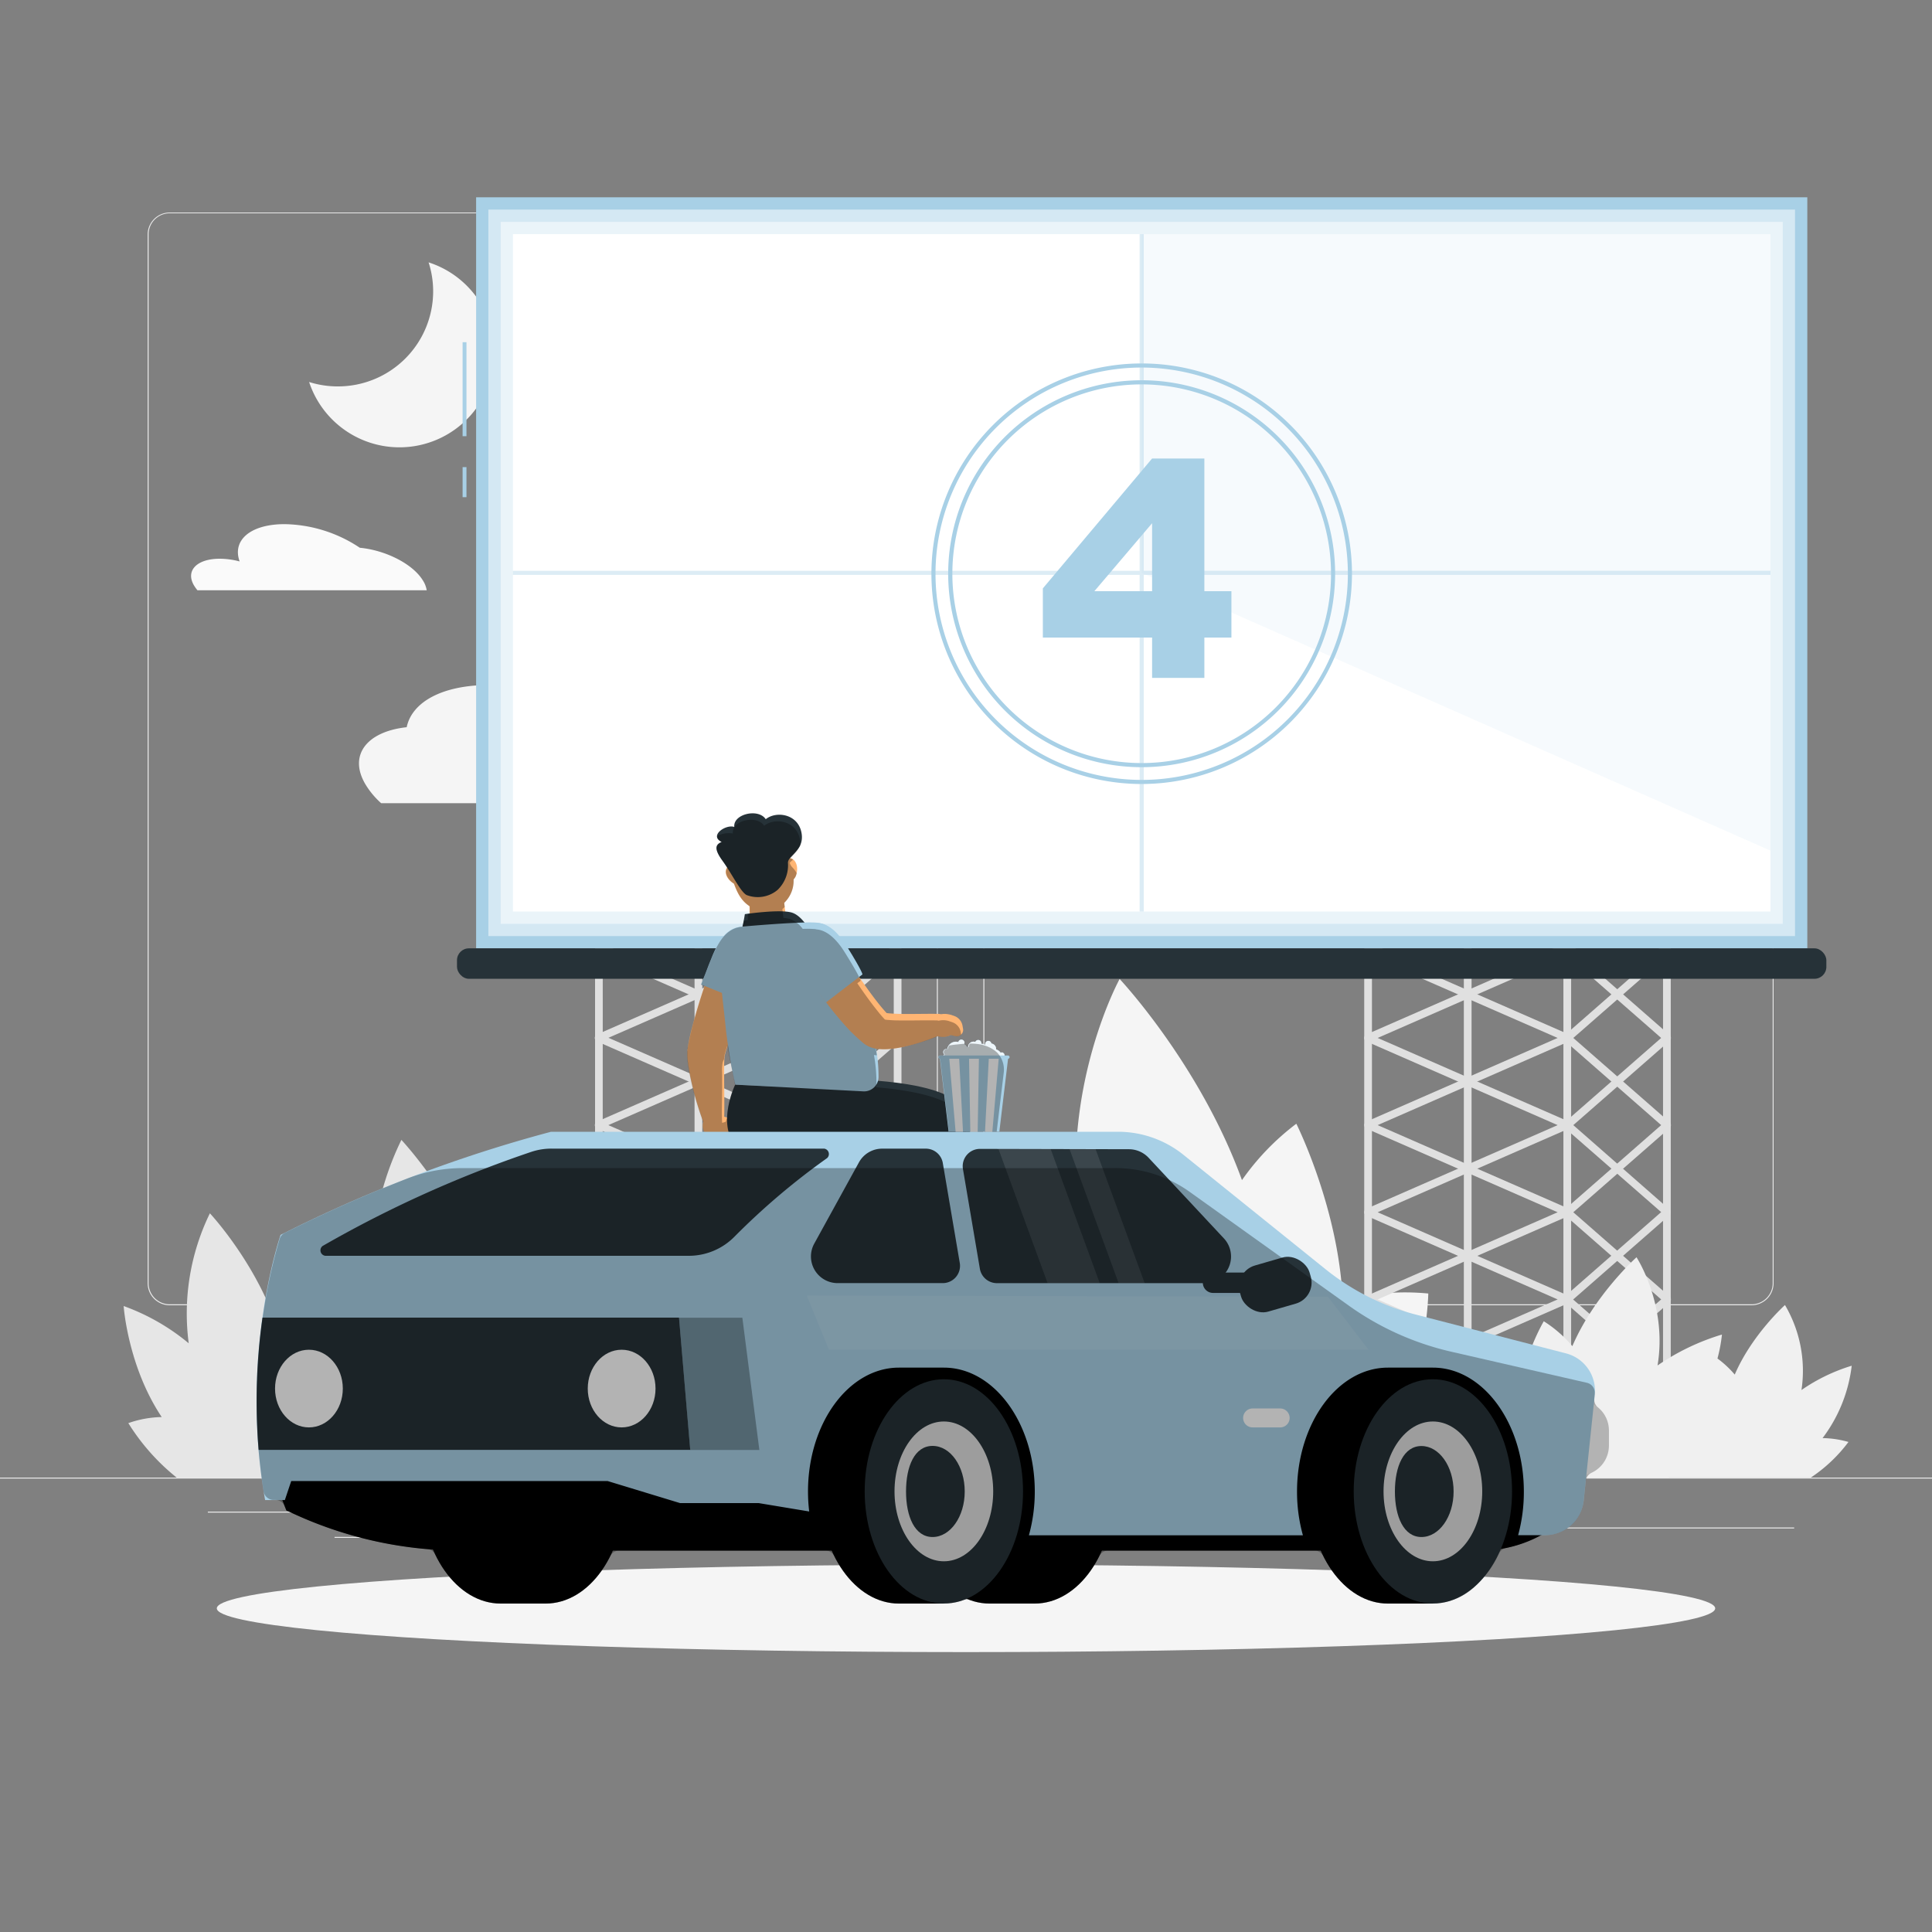 <svg xmlns="http://www.w3.org/2000/svg" viewBox="0 0 500 500"><rect x="0" y="0" width="500" height="500" fill="#808080" stroke="none"/><g id="freepik--background-complete--inject-39"><rect y="382.4" width="500" height="0.25" style="fill:#ebebeb"></rect><rect x="53.79" y="391.21" width="41.21" height="0.25" style="fill:#ebebeb"></rect><rect x="137.67" y="389.21" width="41.33" height="0.25" style="fill:#ebebeb"></rect><rect x="222.78" y="389.21" width="10" height="0.25" style="fill:#ebebeb"></rect><rect x="86.58" y="397.75" width="46.25" height="0.25" style="fill:#ebebeb"></rect><rect x="271.2" y="391.08" width="21.6" height="0.25" style="fill:#ebebeb"></rect><rect x="301.7" y="391.08" width="27.93" height="0.25" style="fill:#ebebeb"></rect><rect x="401.89" y="395.31" width="62.44" height="0.25" style="fill:#ebebeb"></rect><path d="M237,337.8H43.91a5.71,5.71,0,0,1-5.7-5.71V60.66A5.71,5.71,0,0,1,43.91,55H237a5.71,5.71,0,0,1,5.71,5.71V332.09A5.71,5.71,0,0,1,237,337.8ZM43.91,55.2a5.46,5.46,0,0,0-5.45,5.46V332.09a5.46,5.46,0,0,0,5.45,5.46H237a5.47,5.47,0,0,0,5.46-5.46V60.66A5.47,5.47,0,0,0,237,55.2Z" style="fill:#ebebeb"></path><path d="M453.31,337.8H260.21a5.72,5.72,0,0,1-5.71-5.71V60.66A5.72,5.72,0,0,1,260.21,55h193.1A5.71,5.71,0,0,1,459,60.66V332.09A5.71,5.71,0,0,1,453.31,337.8ZM260.21,55.2a5.47,5.47,0,0,0-5.46,5.46V332.09a5.47,5.47,0,0,0,5.46,5.46h193.1a5.47,5.47,0,0,0,5.46-5.46V60.66a5.47,5.47,0,0,0-5.46-5.46Z" style="fill:#ebebeb"></path><path d="M32,338a56,56,0,0,1,16.84,9.64A59.19,59.19,0,0,1,54.32,314s11,11.75,16.79,27.6a36.72,36.72,0,0,1,5.76-6.37,75.19,75.19,0,0,1-1.5-9.5A71.48,71.48,0,0,1,96.88,338a75.62,75.62,0,0,1,7-43s14.09,15,21.44,35.25a43.62,43.62,0,0,1,9.53-9.88s7.43,14.86,8.14,31a42.84,42.84,0,0,1,15-1.22s-.29,19.16-11,29.61a24.33,24.33,0,0,1-3.23,2.67h-98a56,56,0,0,1-12.55-14.13,27.77,27.77,0,0,1,8.64-1.57C33.05,353.55,32,338,32,338Z" style="fill:#e6e6e6"></path><path d="M183.53,316.82a82.93,82.93,0,0,1,24.87,14.24,87.41,87.41,0,0,1,8.13-49.73s16.29,17.34,24.78,40.76a54.67,54.67,0,0,1,8.52-9.41,109.28,109.28,0,0,1-2.21-14,105.83,105.83,0,0,1,31.76,18.19c-5-35.52,10.38-63.51,10.38-63.51s20.81,22.14,31.66,52.05a64.74,64.74,0,0,1,14.07-14.59s11,21.94,12,45.75a63.11,63.11,0,0,1,22.15-1.81s-.43,28.31-16.27,43.74a37.27,37.27,0,0,1-4.78,3.94H203.84c-11.35-8.7-18.54-20.87-18.54-20.87a41.06,41.06,0,0,1,12.76-2.31C185.12,339.8,183.53,316.82,183.53,316.82Z" style="fill:#f5f5f5"></path><path d="M431.39,382.4H354.06a1,1,0,0,1-1-1V201a1,1,0,0,1,1-1h77.33a1,1,0,0,1,1,1V381.4A1,1,0,0,1,431.39,382.4Zm-76.33-2h75.33V202H355.06Z" style="fill:#e0e0e0"></path><path d="M431.39,382.4a1,1,0,0,1-.66-.25L405,359.59a1,1,0,0,1,0-1.5l24.91-21.8L405,314.48a1,1,0,0,1,0-1.5l24.91-21.8L405,269.37a1,1,0,0,1,0-1.5l24.91-21.81L405,224.26a1,1,0,0,1,0-1.5l25.77-22.56a1,1,0,0,1,1.32,1.51l-24.92,21.8,24.92,21.8a1,1,0,0,1,0,1.51l-24.92,21.8,24.92,21.8a1,1,0,0,1,0,1.51l-24.92,21.8,24.92,21.8a1,1,0,0,1,.34.76,1,1,0,0,1-.34.75l-24.92,21.8,24.92,21.81a1,1,0,0,1-.66,1.75Z" style="fill:#e0e0e0"></path><path d="M405.61,382.4a1,1,0,0,1-.75-.34,1,1,0,0,1,.1-1.41l24.91-21.81L405,337a1,1,0,0,1-.35-.75,1,1,0,0,1,.35-.76l24.91-21.8L405,291.93a1,1,0,0,1,0-1.51l24.91-21.8L405,246.82a1,1,0,0,1,0-1.51l24.91-21.8L405,201.71a1,1,0,1,1,1.31-1.51l25.78,22.56a1,1,0,0,1,0,1.5l-24.92,21.8,24.92,21.81a1,1,0,0,1,0,1.5l-24.92,21.81L432.05,313a1,1,0,0,1,0,1.5l-24.92,21.81,24.92,21.8a1,1,0,0,1,0,1.5l-25.78,22.56A1,1,0,0,1,405.61,382.4Z" style="fill:#e0e0e0"></path><path d="M405.61,382.4a1,1,0,0,1-1-1V201a1,1,0,1,1,2,0V381.4A1,1,0,0,1,405.61,382.4Z" style="fill:#e0e0e0"></path><path d="M379.84,382.4a1,1,0,0,1-1-1V201a1,1,0,0,1,2,0V381.4A1,1,0,0,1,379.84,382.4Z" style="fill:#e0e0e0"></path><path d="M354.06,382.4a1,1,0,0,1-.92-.6,1,1,0,0,1,.52-1.32l49.46-21.64L353.66,337.2a1,1,0,0,1,0-1.83l49.46-21.64-49.46-21.64a1,1,0,0,1,0-1.83l49.46-21.64L353.66,247a1,1,0,0,1,0-1.83l49.46-21.64-49.46-21.64a1,1,0,1,1,.8-1.83L406,222.59a1,1,0,0,1,.6.92,1,1,0,0,1-.6.91l-49.46,21.64L406,267.7a1,1,0,0,1,0,1.84l-49.46,21.64L406,312.81a1,1,0,0,1,0,1.84l-49.46,21.64L406,357.93a1,1,0,0,1,.6.91,1,1,0,0,1-.6.92l-51.55,22.55A1,1,0,0,1,354.06,382.4Z" style="fill:#e0e0e0"></path><path d="M405.61,382.4a1,1,0,0,1-.4-.09l-51.55-22.55a1,1,0,0,1-.6-.92,1,1,0,0,1,.6-.91l49.46-21.64-49.46-21.64a1,1,0,0,1,0-1.84l49.46-21.63-49.46-21.64a1,1,0,0,1,0-1.84l49.46-21.64-49.46-21.64a1,1,0,0,1-.6-.91,1,1,0,0,1,.6-.92L405.21,200a1,1,0,1,1,.8,1.83l-49.46,21.64L406,245.15a1,1,0,0,1,0,1.83l-49.46,21.64L406,290.26a1,1,0,0,1,0,1.83l-49.46,21.64L406,335.37a1,1,0,0,1,0,1.83l-49.46,21.64L406,380.48a1,1,0,0,1-.4,1.92Z" style="fill:#e0e0e0"></path><path d="M128,91.33A24.62,24.62,0,0,1,80,98.86,24.32,24.32,0,0,0,87.48,100,24.62,24.62,0,0,0,112.1,75.42a24.31,24.31,0,0,0-1.18-7.52A24.61,24.61,0,0,1,128,91.33Z" style="fill:#f5f5f5"></path><path d="M93.12,141.76a36,36,0,0,0-19.48-6.11c-8.84,0-13.61,4.17-11.62,9.65a20.41,20.41,0,0,0-5.16-.7c-6,0-9,3.17-6.55,7.08a9.57,9.57,0,0,0,.79,1.08h59.33a6.6,6.6,0,0,0-1-2.56C106.82,145.94,99.82,142.4,93.12,141.76Z" style="fill:#fafafa"></path><path d="M105.25,188.2c1.35-6.5,9.19-10.92,21.36-10.92,15.79,0,33.52,7.46,42.05,17.26a21.23,21.23,0,0,1,7.69-1.25c10.77,0,23,5.67,27.3,12.65a11.54,11.54,0,0,1,1,1.93h-106a21.39,21.39,0,0,1-3.88-4.57C90,195.67,94.7,189.35,105.25,188.2Z" style="fill:#f5f5f5"></path><path d="M479.22,353.45a46.55,46.55,0,0,0-13,6.29,33.54,33.54,0,0,0-4.27-22s-8.55,7.66-13,18a26.22,26.22,0,0,0-4.47-4.16,40.33,40.33,0,0,0,1.16-6.2,59.53,59.53,0,0,0-16.67,8c2.62-15.68-5.44-28-5.44-28s-10.92,9.78-16.61,23a31.93,31.93,0,0,0-7.39-6.44s-5.76,9.69-6.31,20.2a39.19,39.19,0,0,0-11.62-.8s.23,12.5,8.54,19.31a19.39,19.39,0,0,0,2.51,1.74h76a39.32,39.32,0,0,0,9.73-9.21,25.33,25.33,0,0,0-6.7-1A38.53,38.53,0,0,0,479.22,353.45Z" style="fill:#f0f0f0"></path><path d="M232.3,382.4H155a1,1,0,0,1-1-1V201a1,1,0,0,1,1-1H232.3a1,1,0,0,1,1,1V381.4A1,1,0,0,1,232.3,382.4Zm-76.33-2H231.3V202H156Z" style="fill:#e0e0e0"></path><path d="M232.3,382.4a1,1,0,0,1-.65-.25l-25.78-22.56a1,1,0,0,1,0-1.5l24.92-21.8-24.92-21.81a1,1,0,0,1,0-1.5l24.92-21.8-24.92-21.81a1,1,0,0,1,0-1.5l24.92-21.81-24.92-21.8a1,1,0,0,1,0-1.5l25.78-22.56a1,1,0,1,1,1.31,1.51L208,223.51,233,245.31a1,1,0,0,1,0,1.51L208,268.62,233,290.42a1,1,0,0,1,0,1.51L208,313.73,233,335.53a1,1,0,0,1,.34.76,1,1,0,0,1-.34.75L208,358.84,233,380.65a1,1,0,0,1,.1,1.41A1,1,0,0,1,232.3,382.4Z" style="fill:#e0e0e0"></path><path d="M206.53,382.4a1,1,0,0,1-.76-.34,1,1,0,0,1,.1-1.41l24.92-21.81L205.87,337a1,1,0,0,1-.34-.75,1,1,0,0,1,.34-.76l24.92-21.8-24.92-21.8a1,1,0,0,1,0-1.51l24.92-21.8-24.92-21.8a1,1,0,0,1,0-1.51l24.92-21.8-24.92-21.8a1,1,0,1,1,1.31-1.51L233,222.76a1,1,0,0,1,0,1.5L208,246.06,233,267.87a1,1,0,0,1,0,1.5L208,291.18,233,313a1,1,0,0,1,0,1.5L208,336.29,233,358.09a1,1,0,0,1,0,1.5l-25.78,22.56A1,1,0,0,1,206.53,382.4Z" style="fill:#e0e0e0"></path><path d="M206.53,382.4a1,1,0,0,1-1-1V201a1,1,0,0,1,2,0V381.4A1,1,0,0,1,206.53,382.4Z" style="fill:#e0e0e0"></path><path d="M180.75,382.4a1,1,0,0,1-1-1V201a1,1,0,0,1,2,0V381.4A1,1,0,0,1,180.75,382.4Z" style="fill:#e0e0e0"></path><path d="M155,382.4a1,1,0,0,1-.92-.6,1,1,0,0,1,.52-1.32L204,358.84,154.57,337.2a1,1,0,0,1,0-1.83L204,313.73l-49.46-21.64a1,1,0,0,1,0-1.83L204,268.62,154.57,247a1,1,0,0,1,0-1.83L204,223.51l-49.46-21.64a1,1,0,0,1-.52-1.32,1,1,0,0,1,1.32-.51l51.56,22.55a1,1,0,0,1,.6.92,1,1,0,0,1-.6.91l-49.46,21.64,49.46,21.64a1,1,0,0,1,0,1.84l-49.46,21.64,49.46,21.63a1,1,0,0,1,0,1.84l-49.46,21.64,49.46,21.64a1,1,0,0,1,.6.91,1,1,0,0,1-.6.92l-51.56,22.55A.93.93,0,0,1,155,382.4Z" style="fill:#e0e0e0"></path><path d="M206.53,382.4a.93.93,0,0,1-.4-.09l-51.56-22.55a1,1,0,0,1-.6-.92,1,1,0,0,1,.6-.91L204,336.29l-49.46-21.64a1,1,0,0,1,0-1.84L204,291.18l-49.46-21.64a1,1,0,0,1,0-1.84L204,246.06l-49.46-21.64a1,1,0,0,1-.6-.91,1,1,0,0,1,.6-.92L206.13,200a1,1,0,0,1,.8,1.83l-49.46,21.64,49.46,21.64a1,1,0,0,1,0,1.83l-49.46,21.64,49.46,21.64a1,1,0,0,1,0,1.83l-49.46,21.64,49.46,21.64a1,1,0,0,1,0,1.83l-49.46,21.64,49.46,21.64a1,1,0,0,1-.4,1.92Z" style="fill:#e0e0e0"></path></g><g id="freepik--Shadow--inject-39"><ellipse id="freepik--path--inject-39" cx="250" cy="416.24" rx="193.89" ry="11.32" style="fill:#f5f5f5"></ellipse></g><g id="freepik--Screen--inject-39"><rect x="119.72" y="88.56" width="1" height="24.33" style="fill:#A8D0E6"></rect><rect x="119.72" y="120.89" width="1" height="7.78" style="fill:#A8D0E6"></rect><rect x="123.22" y="51.06" width="344.51" height="194.37" style="fill:#A8D0E6"></rect><rect x="201.46" y="-20.83" width="188.02" height="338.16" transform="translate(443.72 -147.22) rotate(90)" style="fill:#fff;opacity:0.5"></rect><rect x="204.64" y="-17.66" width="181.67" height="331.8" transform="translate(443.72 -147.22) rotate(90)" style="fill:#fff;opacity:0.5"></rect><rect x="207.81" y="-14.48" width="175.31" height="325.45" transform="translate(443.72 -147.22) rotate(90)" style="fill:#fff"></rect><polygon points="295.47 148.25 295.47 60.59 458.19 60.59 458.19 220.14 295.47 148.25" style="fill:#A8D0E6;opacity:0.1"></polygon><rect x="118.27" y="245.43" width="354.39" height="7.88" rx="3.08" style="fill:#263238"></rect><g style="opacity:0.4"><rect x="294.94" y="60.59" width="1.06" height="175.31" style="fill:#A8D0E6"></rect><rect x="132.75" y="147.72" width="325.45" height="1.06" style="fill:#A8D0E6"></rect></g><path d="M298.16,165H269.89V152.27l28.27-33.61h13.53V153h7v12h-7v10.44H298.16Zm0-12V135.41L283.22,153Z" style="fill:#A8D0E6"></path><path d="M295.47,202.9a54.42,54.42,0,1,1,54.42-54.42A54.48,54.48,0,0,1,295.47,202.9Zm0-107.78a53.36,53.36,0,1,0,53.36,53.36A53.42,53.42,0,0,0,295.47,95.12Z" style="fill:#A8D0E6"></path><path d="M295.47,198.55a50.07,50.07,0,1,1,50.06-50.07A50.12,50.12,0,0,1,295.47,198.55Zm0-99.07a49,49,0,1,0,49,49A49.05,49.05,0,0,0,295.47,99.48Z" style="fill:#A8D0E6"></path></g><g id="freepik--Character--inject-39"><path d="M196.35,248.55,192.46,259c-1.29,3.45-2.61,6.92-3.72,10.3-.29.85-.55,1.67-.81,2.5l-.33,1.19-.08.3a.44.44,0,0,0,0-.12l0,.09,0,.2c-.06.62-.11,1.5-.11,2.36v2.69c0,3.66.11,7.45,0,11.22v0a2.73,2.73,0,0,1-5.29.86,81.48,81.48,0,0,1-3.28-11.11c-.21-1-.4-1.92-.56-2.92a25.82,25.82,0,0,1-.39-3.26v-.51l0-.61c0-.23,0-.55.09-.82L178,271l.29-1.57c.21-1,.42-2,.67-2.94,1-3.85,2.09-7.5,3.31-11.14s2.55-7.17,4-10.74a5.41,5.41,0,0,1,10.08,4Z" style="fill:#ffb573"></path><path d="M192.05,239.87c5.88-.23,8.89,4,4.61,12.15-3.67,7-4.23,7.22-4.23,7.22l-11-4.46C184.45,247.7,186,240.11,192.05,239.87Z" style="fill:#A8D0E6"></path><path d="M187.72,289.08l-.86-.22c-2.48-.41-3,.2-4.78,1.37h0a3.33,3.33,0,0,0,3.68,4.41,3.78,3.78,0,0,0,1.43-.57l1.24.2a1.65,1.65,0,0,0,1.86-2l-.2-.78A3.27,3.27,0,0,0,187.72,289.08Z" style="fill:#ffb573"></path><polygon points="245.54 331.53 250.12 328.09 243.3 316.4 238.72 319.84 245.54 331.53" style="fill:#ffb573"></polygon><path d="M249.5,326.43l-5.58,3.29a.41.41,0,0,0-.17.56l2.33,4.57a1,1,0,0,0,1.39.37c1.92-1.17,2.57-1.92,5-3.37,1.51-.89,4.35-2.35,6.83-3.91s.21-3-1.24-2.31c-2.26,1-5.5.88-7.56.61A1.64,1.64,0,0,0,249.5,326.43Z" style="fill:#263238"></path><path d="M251.77,326.26a6.74,6.74,0,0,1-1.43.6.13.13,0,0,1-.16-.18c.09-.2.93-2,1.68-2.11a.49.49,0,0,1,.46.17.74.74,0,0,1,.23.71A1.59,1.59,0,0,1,251.77,326.26Zm-1.21.25c1-.35,1.63-.76,1.73-1.13a.5.5,0,0,0-.16-.46.26.26,0,0,0-.23-.09C251.5,324.9,250.92,325.8,250.56,326.51Z" style="fill:#A8D0E6"></path><path d="M250.37,326.85l-.06,0a.14.14,0,0,1-.12-.06c0-.05-1-1.42-.78-2.2a.69.69,0,0,1,.4-.45.52.52,0,0,1,.63.11,3,3,0,0,1,0,2.53Zm-.51-2.41a.37.37,0,0,0-.19.25,3,3,0,0,0,.61,1.77,2.78,2.78,0,0,0,0-2,.24.24,0,0,0-.32,0Z" style="fill:#A8D0E6"></path><polygon points="238.72 319.84 243.3 316.4 247.2 323.09 242.48 326.29 238.72 319.84" style="opacity:0.2"></polygon><path d="M207.05,281.45s27.4,4.3,28.9,9.8a141.4,141.4,0,0,0,11.2,29l-7.84,3.48s-12.24-10.25-16.7-22.58c-20.66,1.21-28.32.73-32.45-4.78-4.56-6.09.13-15.65.13-15.65Z" style="fill:#263238"></path><polygon points="240.06 325.85 248.11 320.99 246.72 317.73 238.04 323.18 240.06 325.85" style="fill:#A8D0E6"></polygon><path d="M192.92,229.31l4-2.3,5.86,3.61a41.7,41.7,0,0,0,.58,6.06,3.5,3.5,0,0,0,2.7,3c.76.25,1.48.57,1.64,1.24s-.31,1.86-3.61,2.59a17.66,17.66,0,0,1-9.51-.61c-1.46-.46-1.25-1.11-1-2.47C194.19,237,194.26,232.67,192.92,229.31Z" style="fill:#ffb573"></path><path d="M191.49,242.2a40,40,0,0,0,1.28-5.62s9.08-1.35,12.18-.39,5.37,6,5.37,6Z" style="fill:#263238"></path><path d="M188.46,224.24c1.73,5.3,2.47,8.5,5.9,10.51,5.17,3,11.15-1.28,11-7-.11-5.17-2.92-13-8.74-13.66A7.74,7.74,0,0,0,188.46,224.24Z" style="fill:#ffb573"></path><path d="M202.22,223.9a5.15,5.15,0,0,0,.5,3.59c.8,1.4,2.55.72,3.19-.72s.54-3.48-.68-4.37S202.57,222.39,202.22,223.9Z" style="fill:#ffb573"></path><path d="M191.08,224.24a5.09,5.09,0,0,1,2.09,3c.37,1.56-1.37,2.27-2.82,1.65s-2.77-2.17-2.5-3.65S189.79,223.37,191.08,224.24Z" style="fill:#ffb573"></path><path d="M201.21,230.33a8,8,0,0,1-8,1.3c-1.6-.85-3.81-5.55-6.24-8.88s-1.63-4.25-.21-4.87c-3.34-1.59,1.07-4.62,3.27-3.87-.35-3.37,6.27-4.88,8.14-2,2.79-2.25,8.6-1.35,9.31,3.85.6,4.37-3.73,5.61-3.55,7.53A8.83,8.83,0,0,1,201.21,230.33Z" style="fill:#263238"></path><polygon points="260.76 334.2 265.59 331.04 259.41 319.16 254.58 322.32 260.76 334.2" style="fill:#ffb573"></polygon><polygon points="257.58 328.08 262.5 325.09 259.41 319.16 254.58 322.32 257.58 328.08" style="opacity:0.2"></polygon><path d="M264.77,328.51l-6.42.9a.41.41,0,0,0-.37.45l.4,5.12a1,1,0,0,0,1.14.87c2.23-.35,3.1-1,5.88-1.56a74.81,74.81,0,0,0,8.14-1.69c2.24-.78,1.77-2.92-.14-2.71-2.46.27-5.81-.12-7.6-1.16A1.66,1.66,0,0,0,264.77,328.51Z" style="fill:#263238"></path><path d="M221.33,279.42s25.63.26,28,8.25C256.28,310.41,262,321,262,321l-7.49,4.54s-12.88-12.44-17.92-28.46c-12.11-.57-29.82,6.77-34.84-2.22-4.42-7.95-.54-13.65-.54-13.65Z" style="fill:#263238"></path><polygon points="254.85 327.6 263.6 322.59 262.33 318.96 252.7 324.3 254.85 327.6" style="fill:#A8D0E6"></polygon><path d="M266.93,329.23a7.28,7.28,0,0,1-1.55,0,.14.14,0,0,1-.12-.09.15.15,0,0,1,0-.14c.16-.15,1.63-1.48,2.36-1.3a.48.48,0,0,1,.36.33.74.74,0,0,1-.06.74A1.6,1.6,0,0,1,266.93,329.23Zm-1.21-.24c1,.06,1.8-.08,2-.38a.49.49,0,0,0,0-.49.23.23,0,0,0-.17-.16C267.2,327.86,266.32,328.48,265.72,329Z" style="fill:#A8D0E6"></path><path d="M265.41,329.23h-.06a.15.15,0,0,1-.09-.1c0-.07-.37-1.69.13-2.33a.64.64,0,0,1,.53-.26.51.51,0,0,1,.54.33,2.92,2.92,0,0,1-1,2.33A.07.07,0,0,1,265.41,329.23Zm.46-2.42a.38.38,0,0,0-.27.16,2.9,2.9,0,0,0-.12,1.86,2.76,2.76,0,0,0,.73-1.87c0-.07-.08-.16-.28-.16Z" style="fill:#A8D0E6"></path><path d="M211.44,238.8c-3.54-.41-19.31,1-19.31,1a6.32,6.32,0,0,0-6,6.06c-.18,4.91,1.17,14.73,1.7,20.27a134.55,134.55,0,0,0,2.47,14.58l33.06,1.73a3.74,3.74,0,0,0,4-3.68c.06-13.82-6.21-19.62-10.34-34.66C216.28,241.6,215,239.22,211.44,238.8Z" style="fill:#A8D0E6"></path><path d="M216.32,243.84c1.82,2.74,3.71,5.61,5.59,8.36s3.81,5.5,5.79,7.94c.48.6,1,1.19,1.46,1.72l.36.39.18.19.09.1s.06.06,0,0l-.19-.15a2.21,2.21,0,0,0-.84-.41c-.1,0-.11,0-.05,0a6.22,6.22,0,0,0,1.63.29c.71.06,1.5.1,2.3.12,3.21.08,6.68-.05,10.1,0h.09a2.73,2.73,0,0,1,1,5.24A52,52,0,0,1,233.46,271a27.75,27.75,0,0,1-2.89.45,15.92,15.92,0,0,1-3.55,0,7.82,7.82,0,0,1-1.32-.29,6.44,6.44,0,0,1-2-1l-.32-.25-.1-.09-.15-.12-.29-.26-.58-.5c-.76-.68-1.45-1.36-2.12-2a87.56,87.56,0,0,1-7-8.44c-2.13-2.9-4.11-5.79-6-8.92a5.41,5.41,0,0,1,9.14-5.79Z" style="fill:#ffb573"></path><path d="M206.32,242.68c2.79-5.19,7.92-5.65,12.81,2.18,4.2,6.74,4.07,7.32,4.07,7.32l-9.43,7.24C209.22,253.2,203.47,248,206.32,242.68Z" style="fill:#A8D0E6"></path><path d="M246.93,262.92l-.84-.29c-2.44-.59-3,0-4.87,1l-1.31,2.94c3.46,3,6.11,1.29,6.11,1.29l1.22.29a1.65,1.65,0,0,0,2-1.88l-.14-.79A3.28,3.28,0,0,0,246.93,262.92Z" style="fill:#ffb573"></path><path d="M254.08,326.42l-1.38-2.12.43-.24a84.92,84.92,0,0,1-11.19-15.12c1.28,3.16,2.45,5.73,3.35,7.62-1.28-1.83-2.58-3.84-3.83-6,1.69,4.15,3.18,7.3,4.14,9.2l.64-.41.95,2.2-.66.4.57,1-1,.63,2.71,4.65.26-.15a1.18,1.18,0,0,1,.37-.14,2.71,2.71,0,0,1-.46-1.68s0-.05,0-.08l.21.36a3.41,3.41,0,0,0,.49,1.35h.19a2.53,2.53,0,0,0-.11-1.79l0,0a2.92,2.92,0,0,1-.14-.31.46.46,0,0,1,.35.14l.18.34a2.92,2.92,0,0,1,.09,1.13c.32-.53.76-1.1,1.17-1.16a.44.44,0,0,1,.35.1l-.14.07h.26a.73.73,0,0,1,.21.7,1.53,1.53,0,0,1-.77.81l-.17.09a20,20,0,0,0,2.48.07l-1.06-1.63C253.05,326.43,253.56,326.44,254.08,326.42Zm-1.76-1.68a.74.74,0,0,1,.23.71l0,.07-.23-.25a.49.49,0,0,0-.15-.35.26.26,0,0,0-.23-.09h0l-.18-.21.15-.06A.49.49,0,0,1,252.32,324.74Zm-5.6-7,.79,1.84-1.2-1.59Zm5.51,8.18h0l0,0Z" style="fill:none"></path><path d="M251.81,327a.48.48,0,0,0-.16-.46.26.26,0,0,0-.22-.09c-.36.06-.85.77-1.21,1.43l.39,0C251.3,327.61,251.74,327.29,251.81,327Z" style="fill:none"></path><path d="M187.93,271.75l-.33,1.19-.08.3a.44.44,0,0,0,0-.12l0,.09,0,.2c0,.2,0,.45-.06.7l0,0a3.88,3.88,0,0,0-.35.78,9.67,9.67,0,0,0-.15,2.46v2.7c.05,3.43-.17,7.34,0,10.52l.93-.28c.14-.34.18-.64.37-1.08a23.68,23.68,0,0,1,2.1-8.55c-.53-2.95-1.31-5.94-1.94-10.23Z" style="fill:none"></path><path d="M267.27,330.22a.46.46,0,0,0,0-.49.23.23,0,0,0-.17-.16c-.35-.08-1.07.38-1.65.84l.4.2C266.59,330.59,267.09,330.46,267.27,330.22Z" style="fill:none"></path><path d="M251.89,324.84h0a.26.26,0,0,1,.23.09.49.49,0,0,1,.15.35l.23.25,0-.07a.74.74,0,0,0-.23-.71.49.49,0,0,0-.46-.17l-.15.06Z" style="opacity:0.3"></path><path d="M246.72,317.73l-.41.25,1.2,1.59Z" style="opacity:0.3"></path><path d="M265.4,334.29a74.81,74.81,0,0,0,8.14-1.69,2.87,2.87,0,0,0,.89-.49,1.45,1.45,0,0,0-1.5-.61,16.15,16.15,0,0,1-6.47-.66,1.65,1.65,0,0,0,1-.45.76.76,0,0,0,.06-.75.48.48,0,0,0-.36-.33c-.4-.1-1,.26-1.53.62a2.85,2.85,0,0,0,.36-1.09l-.07,0,.08-.06a1.09,1.09,0,0,0,0-.26.47.47,0,0,0-.15-.19l-.14.22,0,.06a2.51,2.51,0,0,1-.61,1.69l-.16-.06a2.57,2.57,0,0,1,.16-1.62.4.4,0,0,1,.27-.16h0l0-.26a.77.77,0,0,0-.26.07,2.83,2.83,0,0,0,0,.3,1.51,1.51,0,0,0-.3,0,2.92,2.92,0,0,0-.17,1.62,1.79,1.79,0,0,0-.4,0l-.45.07-2.56-4.93,1-.58-.54-1,1-.56-.88-2.52-1,.57c-1.76-3.59-6.47-13.94-11.91-31.86-1.68-5.54-14.52-7.36-22.23-8a3.85,3.85,0,0,0,.15-1,39.37,39.37,0,0,0-.64-7.35l.35.06.39,0q-.12-.87-.27-1.71l.36.07a15.92,15.92,0,0,0,3.55,0,27.75,27.75,0,0,0,2.89-.45,52.2,52.2,0,0,0,9.27-2.83,4.3,4.3,0,0,0,3.29-.3l1.22.3a1.65,1.65,0,0,0,1.52-.4l-.12-.66a3.28,3.28,0,0,0-2.18-2.56l-.84-.29a4.94,4.94,0,0,0-2.67-.1,2.8,2.8,0,0,0-.58-.08h-.09c-3.42-.06-6.89.07-10.11,0-.79,0-1.58-.06-2.29-.12-.3,0-.59-.06-.86-.1l-.33-.36c-.48-.52-1-1.12-1.46-1.72-1.83-2.26-3.61-4.76-5.35-7.31l.85-.65a2.79,2.79,0,0,0-.36-.92l0,0h0c-.45-.94-1.45-2.77-3.69-6.36-2.47-4-5-5.79-7.27-6-.14,0-.26-.07-.42-.09a27.69,27.69,0,0,0-3.24-.06,7.35,7.35,0,0,0-3.25-2.55,8.33,8.33,0,0,0-1.73-.28c-.08-.6-.19-1.44-.28-2.27.19-.18.39-.36.6-.53,0-.35-.09-.72-.13-1.08a8,8,0,0,0,2.46-5.91c0-.07,0-.13,0-.2a2.92,2.92,0,0,0,.52-.76,4.13,4.13,0,0,0,.25-.84,6.67,6.67,0,0,0-1-1.38,2.74,2.74,0,0,1-.79-1.32c.27-.27.56-.53.85-.81l0,0a1.69,1.69,0,0,0-.75-.32,15.43,15.43,0,0,0,2.58-3.22,6.36,6.36,0,0,0,0-1.36c-.71-5.19-6.52-6.1-9.31-3.85-1.52-2.36-6.16-1.81-7.67.28a.22.22,0,0,0,0,.08h0a2.44,2.44,0,0,0-.43,1.63,6.65,6.65,0,0,0-4,.62c-.1.58.2,1.16,1.18,1.63-1.42.62-2.21,1.54.21,4.87.4.55.8,1.14,1.18,1.74a1.92,1.92,0,0,0-.31.71c-.24,1.31.88,2.73,2.05,3.42.95,2.63,2,4.51,4.06,5.87,0,.64,0,1.29,0,1.93l-.49.06c0,.52,0,1,0,1.55l-1,.13c-.09.47-.2,1-.35,1.62h0a6.24,6.24,0,0,0-3,.91,1.64,1.64,0,0,0-.22.14l-.29.2c-3.39,2.41-4.88,8.23-7.26,13.75l.93.37-.06.16c-1.22,3.64-2.35,7.29-3.31,11.14-.25.95-.46,1.95-.67,2.94L178,271l-.07.39c0,.27-.08.59-.09.82l0,.61v.51a25.82,25.82,0,0,0,.39,3.26c.16,1,.35,2,.56,2.92a81.41,81.41,0,0,0,3.24,11,3.32,3.32,0,0,0,3.74,4.19,3.78,3.78,0,0,0,1.43-.57l1.24.2a1.55,1.55,0,0,0,.57,0,9.55,9.55,0,0,0,1.16,2.09c4.13,5.51,11.79,6,32.45,4.78,3.74,10.34,12.95,19.21,15.82,21.81l-.39.25,2,2.67,1.6-1,.82,1.4h0l1.86,3.18-.42.25a.41.41,0,0,0-.17.56l2.33,4.57a1,1,0,0,0,1.39.37c1.92-1.17,2.57-1.92,5-3.37,1.23-.72,3.35-1.83,5.44-3.07l.34.65a.41.41,0,0,0-.3.43l.4,5.12a1,1,0,0,0,1.14.87C261.75,335.5,262.62,334.88,265.4,334.29Zm1.73-4.72a.23.23,0,0,1,.17.16.46.46,0,0,1,0,.49c-.18.24-.68.37-1.39.39l-.4-.2C266.06,330,266.78,329.49,267.13,329.57Zm-78.94-40.33c-.19.44-.23.74-.37,1.08l-.93.28c-.17-3.18.05-7.09,0-10.52v-2.7a9.67,9.67,0,0,1,.15-2.46,3.88,3.88,0,0,1,.35-.78l0,0c0-.25,0-.5.06-.7l0-.2,0-.09a.44.44,0,0,1,0,.12l.08-.3.33-1.19.42-1.29c.63,4.29,1.41,7.28,1.94,10.23A23.68,23.68,0,0,0,188.19,289.24Zm62,38.63c.36-.66.85-1.37,1.21-1.43a.26.26,0,0,1,.22.09.48.48,0,0,1,.16.46c-.07.3-.51.62-1.2.92Zm3.39.16a20,20,0,0,1-2.48-.07l.17-.09a1.53,1.53,0,0,0,.77-.81.73.73,0,0,0-.21-.7h-.26l.14-.07a.44.44,0,0,0-.35-.1c-.41.06-.85.63-1.17,1.16a2.92,2.92,0,0,0-.09-1.13l-.18-.34a.46.46,0,0,0-.35-.14,2.92,2.92,0,0,0,.14.31l0,0a2.53,2.53,0,0,1,.11,1.79h-.19a3.41,3.41,0,0,1-.49-1.35l-.21-.36s0,.05,0,.08a2.71,2.71,0,0,0,.46,1.68,1.18,1.18,0,0,0-.37.14l-.26.15-2.71-4.65,1-.63-.57-1,.66-.4-.95-2.2-.64.41c-1-1.9-2.45-5.05-4.14-9.2,1.25,2.17,2.55,4.18,3.83,6-.9-1.89-2.07-4.46-3.35-7.62a84.92,84.92,0,0,0,11.19,15.12l-.43.24,1.38,2.12c-.52,0-1,0-1.53,0Z" style="opacity:0.3"></path><path d="M252.23,325.91h0l0,0Z" style="opacity:0.3"></path><path d="M141.2,357H129.58c-11.32,0-20.49,13-20.49,29s9.17,29,20.49,29H141.2c11.32,0,20.49-13,20.49-29S152.52,357,141.2,357Z"></path><path d="M267.76,357H256.13c-11.31,0-20.49,13-20.49,29s9.18,29,20.49,29h11.63c11.32,0,20.49-13,20.49-29S279.08,357,267.76,357Z"></path><path d="M205.13,349.31,69.54,371.61V379l4.56,11.91,2.74,1.24a103.83,103.83,0,0,0,42.61,9.15H383.12a32.85,32.85,0,0,0,23.25-9.63h0l-13.68-42.32Z"></path><path d="M408.66,381.88h0a7.75,7.75,0,0,1-7.73-7.73v-3.93a7.75,7.75,0,0,1,7.73-7.73h0a7.75,7.75,0,0,1,7.73,7.73v3.93A7.75,7.75,0,0,1,408.66,381.88Z" style="fill:#fff"></path><path d="M412.74,360.86l-2.89,27.53A10,10,0,0,1,400,397.3h-7.11A42.36,42.36,0,0,0,394.37,386c0-17.67-10.57-32.06-23.54-32.06H359.21c-13,0-23.54,14.39-23.54,32.06a42,42,0,0,0,1.52,11.33H266.28A42.36,42.36,0,0,0,267.8,386c0-17.67-10.56-32.06-23.53-32.06H232.65c-13,0-23.54,14.39-23.54,32.06a43.77,43.77,0,0,0,.31,5.17L196.35,389H176l-18.76-5.71H75.37l-1.65,4.92H68.61c-6.76-37.52,4-68.62,4-68.62a359.36,359.36,0,0,1,70-26.69H289.39a27,27,0,0,1,16.93,6l36.74,29.58a61.77,61.77,0,0,0,23.39,11.74l38.9,10.05A10,10,0,0,1,412.74,360.86Z" style="fill:#A8D0E6"></path><path d="M83.49,322.46a302.5,302.5,0,0,1,54.1-24.39,16.5,16.5,0,0,1,5.14-.81h70.54a1.42,1.42,0,0,1,.79,2.45A183,183,0,0,0,190.13,320a16.59,16.59,0,0,1-11.86,5H84.2A1.42,1.42,0,0,1,83.49,322.46Z" style="fill:#263238"></path><path d="M175.73,341H67.93a153.33,153.33,0,0,0-1,34.22h111.7Z" style="fill:#263238"></path><polygon points="192.12 341.03 175.73 341.03 178.61 375.25 196.52 375.25 192.12 341.03" style="fill:#263238;opacity:0.4"></polygon><path d="M244,301l4.39,25.85a4.47,4.47,0,0,1-4.41,5.22H216.78a6.9,6.9,0,0,1-6.06-10.21l11.55-21a6.86,6.86,0,0,1,6-3.59l11.26,0A4.47,4.47,0,0,1,244,301Z" style="fill:#263238"></path><path d="M311.68,332.08H258a4.48,4.48,0,0,1-4.41-3.73l-4.38-25.81a4.47,4.47,0,0,1,4.42-5.21l38.61.09a7,7,0,0,1,5,2.19l19.5,20.88A6.89,6.89,0,0,1,311.68,332.08Z" style="fill:#263238"></path><ellipse cx="160.88" cy="359.36" rx="8.77" ry="10.05" style="fill:#fff"></ellipse><ellipse cx="79.95" cy="359.36" rx="8.77" ry="10.05" style="fill:#fff"></ellipse><path d="M232.65,357h11.62v58H232.65c-11.32,0-20.49-13-20.49-29S221.33,357,232.65,357Z"></path><ellipse cx="244.27" cy="385.97" rx="20.49" ry="29.02" style="fill:#263238"></ellipse><ellipse cx="244.27" cy="385.97" rx="12.77" ry="18.09" style="fill:#e0e0e0"></ellipse><path d="M234.48,386c0,6.51,2.28,11.78,6.87,11.78s8.32-5.27,8.32-11.78S246,374.2,241.35,374.2,234.48,379.47,234.48,386Z" style="fill:#263238"></path><path d="M359.2,357h11.63v58H359.2c-11.31,0-20.48-13-20.48-29S347.89,357,359.2,357Z"></path><ellipse cx="370.83" cy="385.97" rx="20.49" ry="29.02" style="fill:#263238"></ellipse><ellipse cx="370.83" cy="385.97" rx="12.77" ry="18.09" style="fill:#e0e0e0"></ellipse><path d="M361,386c0,6.51,2.28,11.78,6.87,11.78s8.32-5.27,8.32-11.78-3.73-11.77-8.32-11.77S361,379.47,361,386Z" style="fill:#263238"></path><polygon points="343.67 335.59 208.78 335.28 214.53 349.31 354.18 349.31 343.67 335.59" style="fill:#fff;opacity:0.1"></polygon><rect x="320.69" y="326.2" width="18.76" height="12.42" rx="5.67" transform="translate(-79.37 104.82) rotate(-16.13)" style="fill:#263238"></rect><path d="M331.12,329.33H313.93a2.64,2.64,0,0,0-2.64,2.64h0a2.65,2.65,0,0,0,2.64,2.64h17.19a2.65,2.65,0,0,0,2.64-2.64h0A2.64,2.64,0,0,0,331.12,329.33Z" style="fill:#263238"></path><path d="M331.31,369.41h-7.14a2.45,2.45,0,0,1-2.45-2.45h0a2.46,2.46,0,0,1,2.45-2.45h7.14a2.46,2.46,0,0,1,2.45,2.45h0A2.45,2.45,0,0,1,331.31,369.41Z" style="fill:#fff"></path><polygon points="284.61 332.08 271.12 332.08 258.4 297.35 271.9 297.35 284.61 332.08" style="fill:#fff;opacity:0.1"></polygon><polygon points="296.24 332.08 289.5 332.08 276.78 297.35 283.52 297.35 296.24 332.08" style="fill:#fff;opacity:0.1"></polygon><path d="M416.39,370.22v3.92a7.75,7.75,0,0,1-4.46,7,2.64,2.64,0,0,0-1.54,2.07l-.55,5.19A9.92,9.92,0,0,1,400,397.3h-.56a2.58,2.58,0,0,0-1.19.29,32.84,32.84,0,0,1-8.43,3,2.7,2.7,0,0,0-1.91,1.5,25.93,25.93,0,0,1-6.78,9A16,16,0,0,1,370.83,415H359.21c-6.93,0-13-4.86-16.76-12.3a2.57,2.57,0,0,0-2.32-1.42H286.84a2.59,2.59,0,0,0-2.33,1.42c-3.72,7.44-9.83,12.3-16.74,12.3H256.13a14.7,14.7,0,0,1-5-.87,2.85,2.85,0,0,0-1.89,0,14.8,14.8,0,0,1-5,.87H232.65c-6.92,0-13-4.86-16.75-12.3a2.57,2.57,0,0,0-2.32-1.42h-53.3a2.6,2.6,0,0,0-2.33,1.42c-3.71,7.44-9.82,12.3-16.74,12.3H129.57c-7,0-13.24-5-16.93-12.69a2.61,2.61,0,0,0-2.12-1.43,103.43,103.43,0,0,1-33.67-8.76l-1.77-.79a2.65,2.65,0,0,1-1.37-1.46h0a2.62,2.62,0,0,0-2.45-1.69h-.44A2.61,2.61,0,0,1,68.24,386c-.6-3.65-1-7.24-1.32-10.74h0c0-.1,0-.19,0-.29-.11-1.44-.22-2.87-.29-4.28,0-.3,0-.58,0-.87-.06-1.19-.1-2.37-.12-3.52,0-.32,0-.62,0-.94,0-1.37,0-2.73,0-4.06,0-.18,0-.36,0-.53,0-1.22,0-2.43.09-3.61,0-.23,0-.47,0-.7q.18-4.11.53-7.89c0-.05,0-.1,0-.14a141.93,141.93,0,0,1,5.24-27.8,2.56,2.56,0,0,1,1.33-1.55C85,313.4,95.81,308.75,105.4,305a39.74,39.74,0,0,1,14.37-2.7H288.49a33,33,0,0,1,19.18,6l41.63,29.76a74,74,0,0,0,26.5,11.81l34.92,8a2.62,2.62,0,0,1,2,2.73l0,.23-.12,1.2a2.55,2.55,0,0,0,.95,2.2A7.7,7.7,0,0,1,416.39,370.22Z" style="opacity:0.3"></path><path d="M259.4,272.33a.83.83,0,0,0-.41.13,2.3,2.3,0,0,0-1.19-.88.49.49,0,0,0,0-.12,1.41,1.41,0,0,0-1.23-1.4.8.8,0,0,0-.79-.68.81.81,0,0,0-.81.81,1.42,1.42,0,0,0,0,.2,2.08,2.08,0,0,0-1-.26,1,1,0,0,0,0-.17.81.81,0,0,0-1.56-.31,1.44,1.44,0,0,0-.46-.08,1.42,1.42,0,0,0-1.42,1.41h0a.85.85,0,0,0-.23,0,1.39,1.39,0,0,0-.79-.75.79.79,0,0,0,.1-.37.81.81,0,0,0-.81-.81.79.79,0,0,0-.78.63,2.51,2.51,0,0,0-.62-.09,2.31,2.31,0,0,0-2.27,1.92.8.8,0,0,0-.21-.05.82.82,0,0,0-.81.82.78.78,0,0,0,.27.59,2.24,2.24,0,0,0-.44,1.34,2.31,2.31,0,0,0,4.5.71,2.29,2.29,0,0,0,3.75-.85,2.3,2.3,0,0,0,2.6.48,2.3,2.3,0,0,0,4.47-.58h0a.82.82,0,0,0,0-1.63Z" style="fill:#A8D0E6"></path><path d="M259.4,272.33a.83.83,0,0,0-.41.13,2.3,2.3,0,0,0-1.19-.88.49.49,0,0,0,0-.12,1.41,1.41,0,0,0-1.23-1.4.8.8,0,0,0-.79-.68.81.81,0,0,0-.81.81,1.42,1.42,0,0,0,0,.2,2.08,2.08,0,0,0-1-.26,1,1,0,0,0,0-.17.81.81,0,0,0-1.56-.31,1.44,1.44,0,0,0-.46-.08,1.42,1.42,0,0,0-1.42,1.41h0a.85.85,0,0,0-.23,0,1.39,1.39,0,0,0-.79-.75.79.79,0,0,0,.1-.37.81.81,0,0,0-.81-.81.79.79,0,0,0-.78.63,2.51,2.51,0,0,0-.62-.09,2.31,2.31,0,0,0-2.27,1.92.8.8,0,0,0-.21-.05.82.82,0,0,0-.81.82.78.78,0,0,0,.27.59,2.24,2.24,0,0,0-.44,1.34,2.31,2.31,0,0,0,4.5.71,2.29,2.29,0,0,0,3.75-.85,2.3,2.3,0,0,0,2.6.48,2.3,2.3,0,0,0,4.47-.58h0a.82.82,0,0,0,0-1.63Z" style="fill:#fff;opacity:0.8"></path><polygon points="260.94 273.56 243.2 273.56 245.5 292.87 258.63 292.87 260.94 273.56" style="fill:#A8D0E6"></polygon><polygon points="245.64 273.56 248.21 273.56 249.22 292.87 247.31 292.87 245.64 273.56" style="fill:#fff"></polygon><polygon points="250.78 273.56 253.35 273.56 253.02 292.87 251.12 292.87 250.78 273.56" style="fill:#fff"></polygon><polygon points="255.92 273.56 258.5 273.56 256.82 292.87 254.92 292.87 255.92 273.56" style="fill:#fff"></polygon><path d="M260.86,274H243.27a.42.42,0,0,1-.42-.42h0a.42.42,0,0,1,.42-.42h17.59a.42.42,0,0,1,.42.42h0A.42.42,0,0,1,260.86,274Z" style="fill:#A8D0E6"></path><path d="M247.31,292.87h10.63c.45-3.78,1.82-15.21,1.82-15.21a6.4,6.4,0,0,0-1.66-5.21,7.94,7.94,0,0,0-2.76-1.69,9.74,9.74,0,0,0-2.17-.55h0a15.23,15.23,0,0,0-2.13-.13,1.4,1.4,0,0,0-.34.91h0a.85.85,0,0,0-.23,0,1.39,1.39,0,0,0-.79-.75l0-.1c-.59,0-1.19.08-1.77.14-.75.07-1.51.16-2.25.29a2.44,2.44,0,0,0-.4.95.8.8,0,0,0-.21-.05.82.82,0,0,0-.81.82.78.78,0,0,0,.27.59,1.75,1.75,0,0,0-.18.29h-1a.42.42,0,0,0-.42.42.42.42,0,0,0,.4.41l2.26,18.9Z" style="opacity:0.3"></path></g></svg>